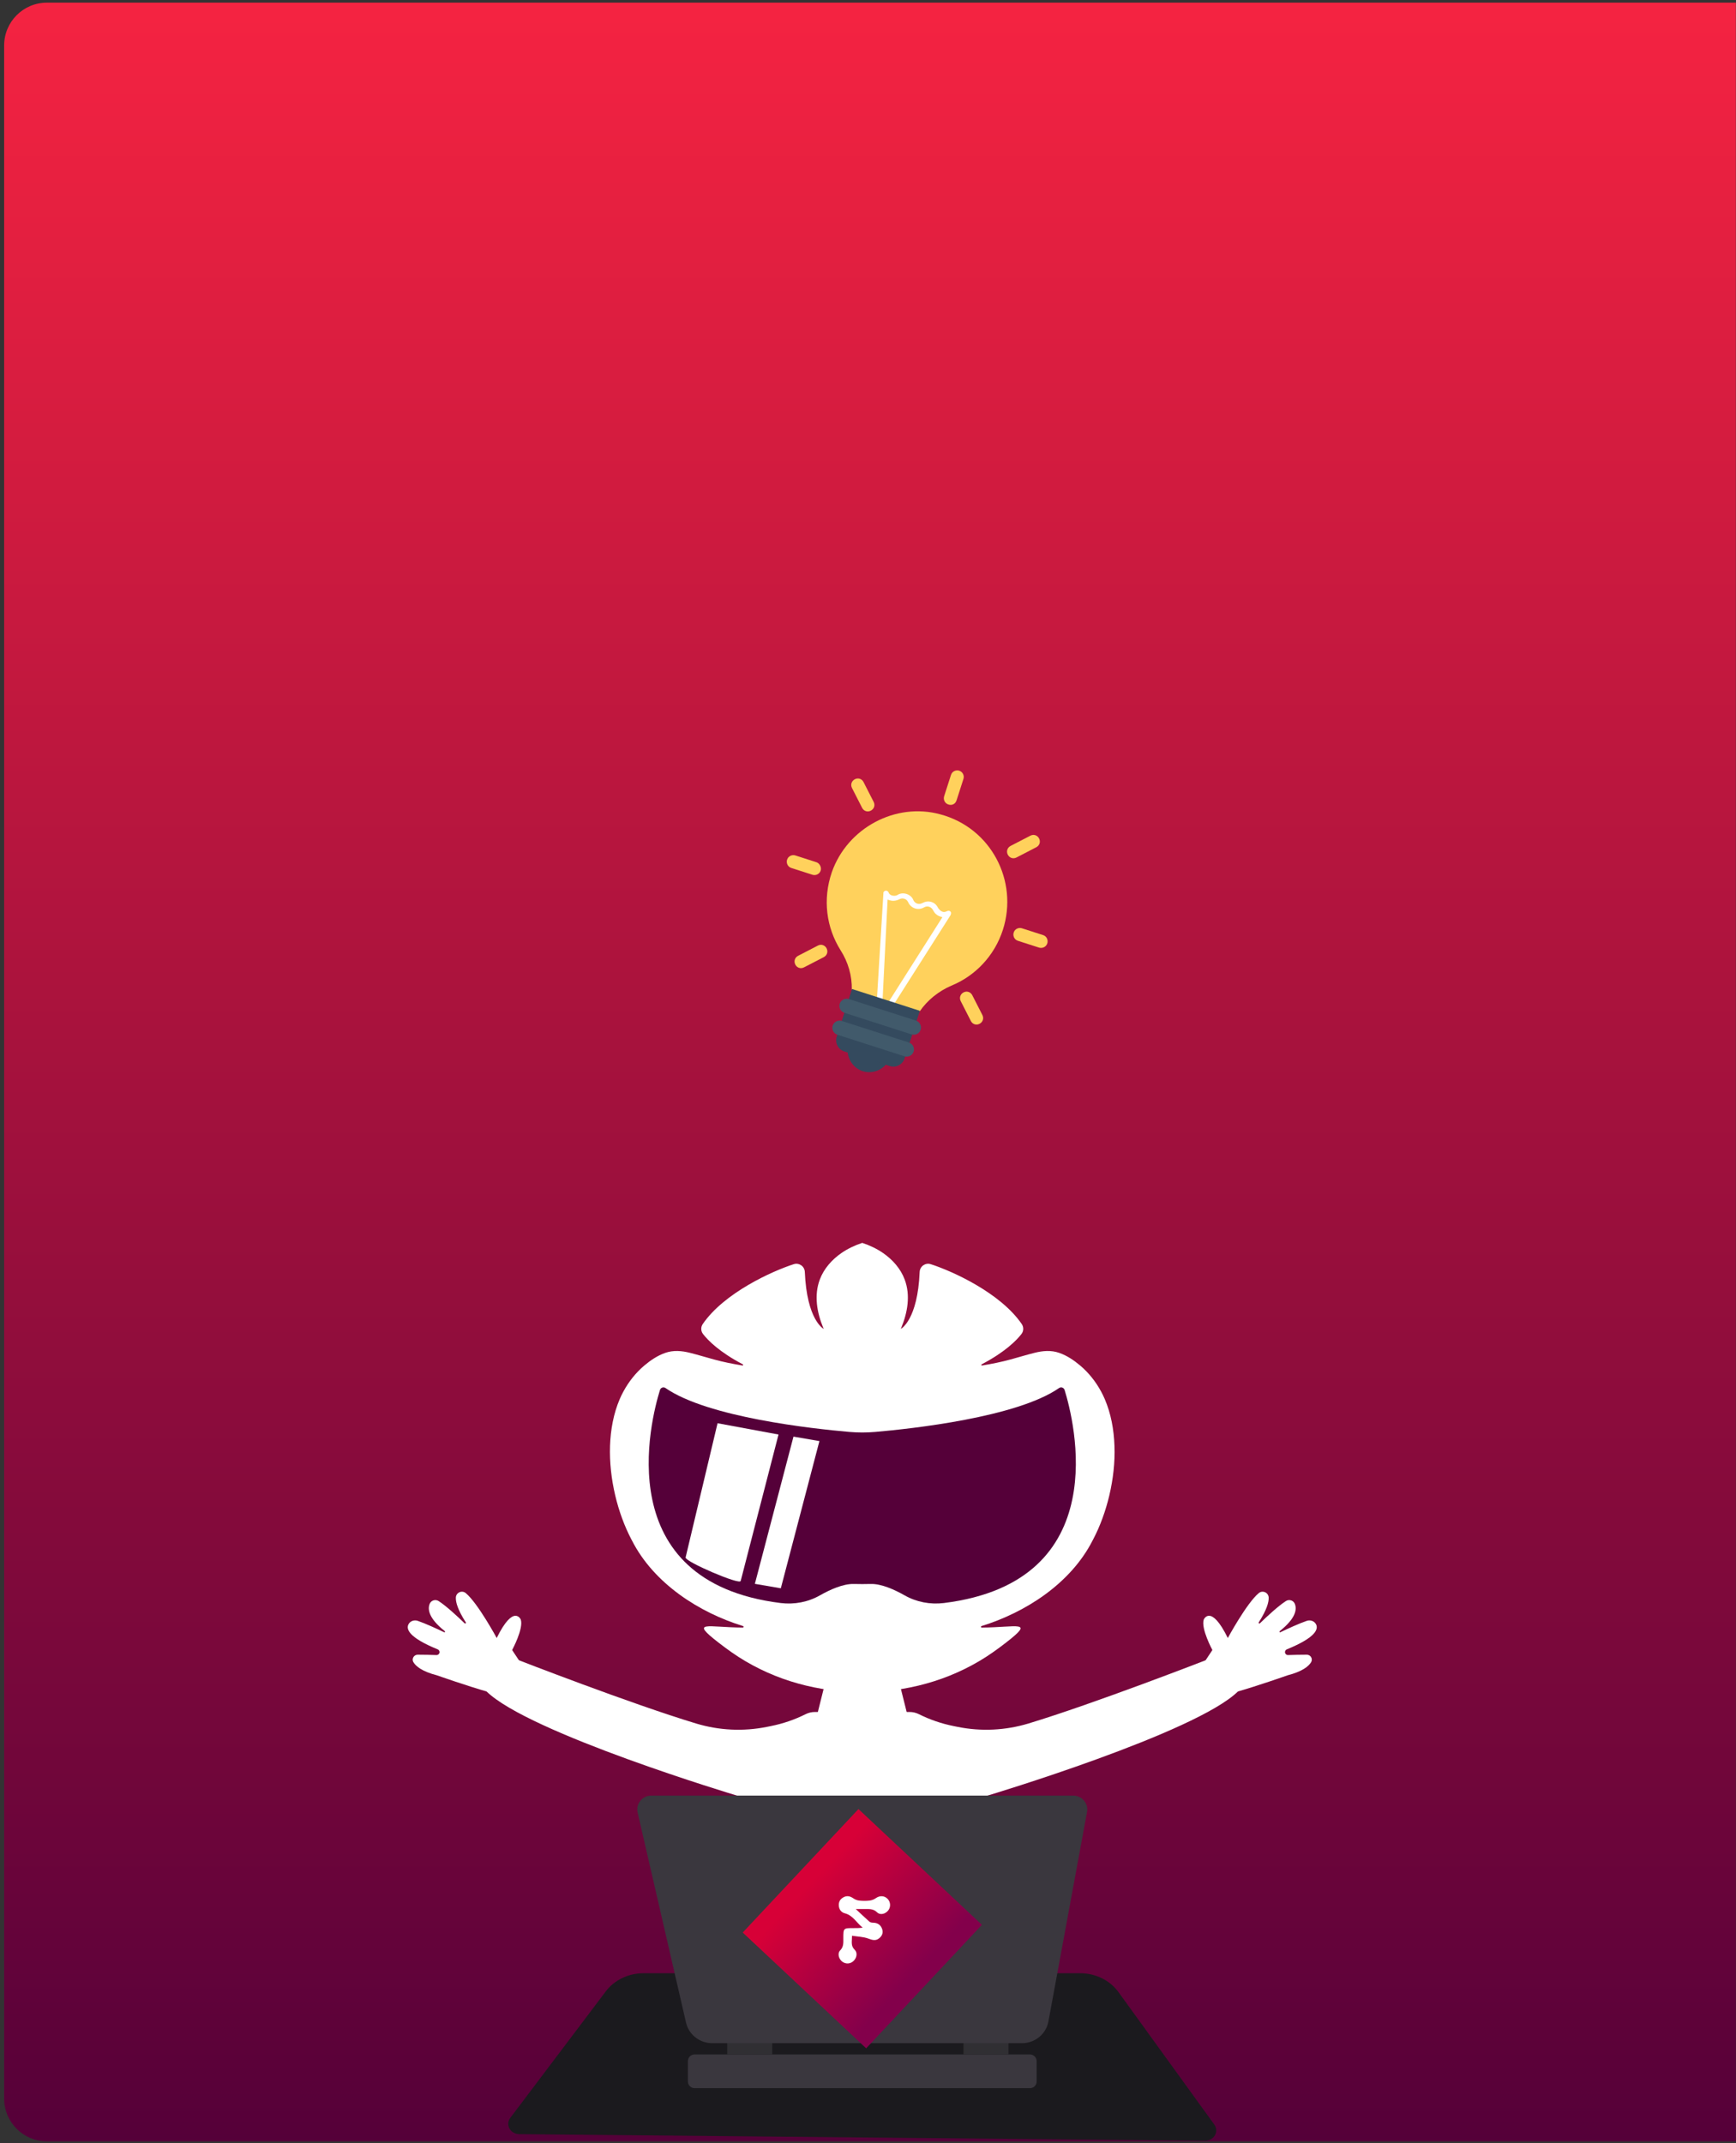 <svg width="406" height="501" viewBox="0 0 406 501" fill="none" xmlns="http://www.w3.org/2000/svg">
<rect x="0" y="0" width="406" height="501" fill="#333333" stroke="none"/>
<path d="M0.97 10.62C0.97 5.097 5.447 0.62 10.97 0.62H405.97V500.62H10.97C5.447 500.62 0.97 496.143 0.97 490.62V10.62Z" fill="url(#paint0_linear)"/>
<path d="M119.338 495.134L141.671 465.562C143.68 462.901 146.975 461.316 150.494 461.316H252.635C256.229 461.316 259.585 462.969 261.577 465.725L284.005 496.712C285.178 498.329 283.902 500.496 281.79 500.477L121.466 498.938C119.36 498.919 118.133 496.731 119.338 495.134Z" fill="#1B1A1E"/>
<path d="M260.428 343.834C260.221 345.767 259.888 347.684 259.445 349.573C259.013 351.413 258.468 353.23 257.816 355.005C257.2 356.68 256.486 358.319 255.655 359.899C255.615 359.973 255.574 360.049 255.533 360.125C250.384 370.264 239.71 377.02 229.544 380.153C229.351 380.215 229.395 380.5 229.598 380.5C237.891 380.46 242.091 378.73 235.28 384.016C233.244 385.596 231.164 387.086 228.939 388.389C226.748 389.676 224.459 390.799 222.1 391.747C219.739 392.697 217.304 393.468 214.828 394.065C212.304 394.673 209.736 395.097 207.149 395.349C205.84 395.477 202.973 395.585 201.66 395.629C200.346 395.585 197.479 395.477 196.171 395.349C193.586 395.097 191.018 394.673 188.491 394.065C186.015 393.468 183.58 392.697 181.219 391.747C178.86 390.802 176.571 389.676 174.381 388.389C172.155 387.086 170.075 385.596 168.039 384.016C161.229 378.73 165.428 380.462 173.721 380.5C173.925 380.5 173.971 380.215 173.775 380.153C163.607 377.02 152.933 370.264 147.786 360.125C147.745 360.049 147.704 359.973 147.664 359.899C146.833 358.319 146.119 356.677 145.503 355.005C144.849 353.23 144.306 351.413 143.874 349.573C143.429 347.684 143.098 345.764 142.892 343.834C142.685 341.904 142.604 339.958 142.669 338.017C142.734 336.114 142.938 334.217 143.318 332.352C143.684 330.541 144.216 328.763 144.946 327.066C145.191 326.494 145.465 325.932 145.761 325.381C147.007 323.057 148.674 320.94 150.693 319.237C152.148 318.01 153.766 316.919 155.574 316.287C157.48 315.619 159.445 315.79 161.375 316.276C163.237 316.745 165.094 317.313 166.937 317.815C169.161 318.426 171.359 318.86 173.634 319.235C173.797 319.262 173.87 319.039 173.724 318.961C168.235 316.083 165.577 313.366 164.415 311.873C163.886 311.191 163.867 310.247 164.356 309.536C169.383 302.225 180.605 297.165 185.646 295.545C186.892 295.146 188.171 296.052 188.225 297.361C188.697 308.537 192.522 310.621 192.642 310.684C192.601 310.589 192.563 310.497 192.522 310.402C191.056 306.859 190.345 302.825 191.727 299.141C192.688 296.579 194.561 294.483 196.79 292.939C198.256 291.923 199.963 291.123 201.654 290.569C203.345 291.123 205.053 291.923 206.519 292.939C208.75 294.48 210.62 296.576 211.581 299.141C212.966 302.825 212.252 306.859 210.786 310.402C210.745 310.499 210.707 310.592 210.667 310.684C210.786 310.621 214.611 308.537 215.083 297.361C215.138 296.052 216.413 295.146 217.662 295.545C222.703 297.165 233.928 302.222 238.953 309.536C239.441 310.247 239.422 311.191 238.893 311.873C237.731 313.366 235.073 316.086 229.585 318.961C229.438 319.037 229.511 319.262 229.674 319.235C231.949 318.86 234.151 318.426 236.371 317.815C238.217 317.31 240.071 316.745 241.933 316.276C243.863 315.79 245.831 315.619 247.734 316.287C249.542 316.919 251.16 318.01 252.615 319.237C254.635 320.942 256.302 323.057 257.548 325.381C257.843 325.932 258.115 326.494 258.362 327.066C259.092 328.763 259.624 330.541 259.991 332.352C260.371 334.217 260.574 336.114 260.639 338.017C260.715 339.955 260.634 341.904 260.428 343.834Z" fill="white"/>
<path d="M220.766 374.764C217.579 375.161 214.34 374.55 211.55 372.967C209.215 371.642 206.137 370.242 203.634 370.31C202.32 370.345 201.004 370.345 199.687 370.31C197.184 370.242 194.103 371.642 191.771 372.967C188.981 374.552 185.742 375.163 182.555 374.764C142.363 369.761 152.16 331.993 154.351 324.952C154.522 324.406 155.173 324.181 155.646 324.509C165.546 331.361 190.083 334.026 198.653 334.765C200.656 334.939 202.67 334.939 204.674 334.765C213.244 334.024 237.781 331.361 247.681 324.509C248.153 324.181 248.802 324.406 248.976 324.952C251.161 331.993 260.958 369.764 220.766 374.764Z" fill="#550039"/>
<path d="M167.815 332.732L160.339 364.128C160.25 365.108 173.13 370.657 173.228 369.596L182.072 335.373L167.815 332.732Z" fill="white"/>
<path d="M185.572 335.864L176.543 370.28L182.611 371.322L191.639 336.907L185.572 335.864Z" fill="white"/>
<path d="M193.107 392.909L190.664 402.681C198.493 405.697 205.904 406.18 212.652 402.681L210.209 392.909H193.107Z" fill="white"/>
<path d="M289.61 395.351C279.838 405.124 230.975 419.783 230.975 419.783V444.214H172.34V419.783C172.34 419.783 123.478 405.124 113.705 395.351L121.034 388.022C121.034 388.022 147.537 398.329 162.823 402.939C168.173 404.554 173.836 404.825 179.317 403.729L180.302 403.53C183.125 402.966 185.862 402.029 188.435 400.74C189.097 400.411 189.828 400.238 190.569 400.238H212.747C213.488 400.238 214.218 400.411 214.88 400.74C217.454 402.029 220.19 402.966 223.013 403.53L223.999 403.729C229.48 404.825 235.142 404.554 240.493 402.939C255.778 398.329 282.281 388.022 282.281 388.022L289.61 395.351Z" fill="white"/>
<path d="M240.865 488.19H162.454C161.582 488.19 160.879 487.485 160.879 486.616V481.874C160.879 481.002 161.585 480.299 162.454 480.299H240.867C241.736 480.299 242.442 481.005 242.442 481.874V486.616C242.442 487.485 241.736 488.19 240.865 488.19Z" fill="#3A373E"/>
<path d="M235.861 475.036H225.337V480.297H235.861V475.036Z" fill="#302F33"/>
<path d="M180.611 475.036H170.087V480.297H180.611V475.036Z" fill="#302F33"/>
<path d="M152.33 419.783H250.989C253.042 419.783 254.594 421.615 254.228 423.608L245.196 472.59C244.654 475.53 242.058 477.666 239.029 477.666H166.552C163.626 477.666 161.088 475.668 160.439 472.856L149.122 423.749C148.652 421.716 150.218 419.783 152.33 419.783Z" fill="#3A373E"/>
<path d="M200.771 422.93L229.643 449.997L202.574 478.872L173.701 451.802L200.771 422.93Z" fill="url(#paint1_linear)"/>
<path d="M200.141 446.31C201.351 447.437 202.329 448.376 203.346 449.269C203.542 449.44 203.892 449.5 204.172 449.503C205.244 449.514 205.985 450.013 206.311 450.99C206.62 451.921 206.254 452.646 205.548 453.189C204.731 453.819 203.938 453.526 203.018 453.195C201.872 452.782 200.586 452.758 199.256 452.549C199.272 453.868 198.908 454.888 199.875 455.814C200.607 456.515 200.382 457.723 199.622 458.445C198.862 459.169 197.779 459.226 196.954 458.586C196.161 457.972 195.803 456.686 196.484 455.988C197.347 455.108 197.231 454.128 197.233 453.116C197.239 450.762 197.233 450.762 199.63 450.765C200.322 450.765 201.015 450.765 201.761 450.659C200.339 449.56 199.505 447.795 197.578 447.301C196.739 447.087 196.253 446.422 196.18 445.537C196.104 444.603 196.522 443.922 197.358 443.512C198.17 443.113 198.881 443.324 199.598 443.824C199.986 444.093 200.485 444.285 200.955 444.334C201.748 444.416 202.565 444.424 203.355 444.331C203.857 444.274 204.397 444.074 204.81 443.778C205.708 443.134 206.789 443.137 207.562 443.905C208.276 444.614 208.366 445.776 207.771 446.579C207.131 447.448 205.882 447.817 205.122 447.073C204.204 446.177 203.203 446.321 202.158 446.308C201.579 446.302 200.996 446.31 200.141 446.31Z" fill="white"/>
<path d="M121.594 388.501L119.772 385.753C119.772 385.753 122.492 380.748 121.792 378.625C121.792 378.625 120.141 374.852 116.167 382.946C116.167 382.946 111.762 374.797 108.93 372.446C108.026 371.697 106.655 372.319 106.609 373.494C106.566 374.583 107.063 376.369 108.93 379.279C109.044 379.458 108.811 379.654 108.659 379.507C107.082 377.976 104.4 375.473 102.581 374.306C101.837 373.828 100.835 374.13 100.496 374.944C99.996 376.152 100.151 378.272 104.033 381.345C104.172 381.453 104.039 381.673 103.878 381.597C102.222 380.805 99.484 379.54 97.695 378.932C96.894 378.66 95.979 378.948 95.561 379.684C94.934 380.788 95.433 382.773 102.364 385.596C102.695 385.732 102.869 386.098 102.763 386.437L102.757 386.451C102.665 386.744 102.391 386.942 102.084 386.932C101.096 386.899 99.057 386.839 97.681 386.847C96.785 386.853 96.215 387.833 96.682 388.598C97.274 389.573 98.734 390.778 102.214 391.674C102.214 391.674 109.093 394.114 114.441 395.629L121.594 388.501Z" fill="white"/>
<path d="M281.725 388.5L283.544 385.753C283.544 385.753 280.824 380.747 281.524 378.625C281.524 378.625 283.174 374.851 287.149 382.946C287.149 382.946 291.554 374.797 294.386 372.446C295.29 371.697 296.661 372.319 296.707 373.494C296.75 374.582 296.253 376.369 294.386 379.279C294.272 379.458 294.505 379.653 294.657 379.507C296.234 377.976 298.916 375.473 300.732 374.306C301.476 373.828 302.478 374.129 302.817 374.944C303.319 376.152 303.162 378.272 299.28 381.345C299.142 381.453 299.275 381.673 299.435 381.597C301.091 380.804 303.832 379.539 305.619 378.931C306.419 378.66 307.334 378.948 307.752 379.683C308.379 380.788 307.88 382.772 300.95 385.596C300.618 385.731 300.445 386.098 300.551 386.437L300.556 386.451C300.648 386.744 300.922 386.942 301.229 386.931C302.217 386.899 304.256 386.839 305.632 386.847C306.528 386.852 307.098 387.832 306.631 388.598C306.039 389.572 304.579 390.778 301.096 391.674C301.096 391.674 294.217 394.114 288.872 395.629L281.725 388.5Z" fill="white"/>
<g clip-path="url(#clip0)">
<path d="M215.083 236.462C216.897 233.815 219.49 231.742 222.478 230.442C228.022 228.186 232.575 223.514 234.55 217.367C238.218 205.951 231.764 193.543 219.929 190.386C209.45 187.504 198.184 193.572 194.554 203.869C192.34 210.262 193.272 216.859 196.563 222.115C198.379 224.959 199.28 228.154 199.213 231.362L215.083 236.462Z" fill="#FFD15C"/>
<path d="M205.089 233.573L206.399 233.994L207.582 210.316C207.728 210.363 207.873 210.409 208.019 210.456C208.747 210.69 209.569 210.631 210.339 210.233C210.724 210.034 211.063 209.981 211.5 210.121C211.936 210.262 212.18 210.502 212.378 210.888C213.021 212.386 214.768 212.948 216.163 212.104C216.548 211.905 216.887 211.852 217.323 211.993C217.614 212.086 218.004 212.373 218.201 212.759C218.596 213.532 219.084 214.012 219.958 214.292C220.103 214.339 220.249 214.386 220.394 214.433L207.709 234.415L209.02 234.836L222.325 213.923C222.419 213.63 222.513 213.337 222.269 213.097C222.025 212.857 221.687 212.91 221.494 213.01C221.109 213.209 220.77 213.262 220.479 213.168C220.043 213.028 219.798 212.788 219.456 212.355C219.061 211.582 218.573 211.103 217.845 210.869C217.117 210.635 216.441 210.74 215.67 211.139C214.9 211.537 214.026 211.256 213.632 210.484C213.383 209.758 212.749 209.231 212.021 208.997C211.293 208.763 210.471 208.822 209.846 209.267C209.461 209.466 208.977 209.472 208.541 209.332C208.25 209.239 207.86 208.952 207.808 208.612C207.71 208.419 207.465 208.179 207.127 208.232C206.789 208.285 206.549 208.531 206.601 208.87L205.089 233.573Z" fill="white"/>
<path d="M198.236 245.903C198.4 247.893 199.724 249.772 201.762 250.427C203.8 251.082 205.971 250.326 207.263 248.804L198.236 245.903Z" fill="#344A5E"/>
<path d="M208.089 249.231L197.461 245.815C196.005 245.348 195.216 243.803 195.687 242.339L199.261 231.216L215.13 236.315L211.556 247.438C211.086 248.902 209.545 249.698 208.089 249.231Z" fill="#344A5E"/>
<path d="M213.198 241.83L197.474 236.778C196.601 236.497 196.108 235.531 196.39 234.653C196.672 233.775 197.635 233.277 198.509 233.558L214.233 238.61C215.106 238.891 215.599 239.857 215.317 240.735C215.035 241.613 214.072 242.111 213.198 241.83Z" fill="#415A6B"/>
<path d="M211.551 246.952L195.827 241.9C194.953 241.619 194.46 240.654 194.742 239.775C195.025 238.897 195.988 238.399 196.861 238.68L212.585 243.733C213.459 244.013 213.952 244.979 213.669 245.857C213.387 246.735 212.424 247.233 211.551 246.952Z" fill="#415A6B"/>
<path d="M224.333 180.176C223.605 179.942 222.689 180.294 222.407 181.172L220.808 186.148C220.573 186.88 220.92 187.799 221.794 188.079C222.668 188.36 223.438 187.962 223.72 187.084L225.319 182.107C225.601 181.229 225.061 180.41 224.333 180.176Z" fill="#FFD15C"/>
<path d="M201.956 182.835C201.562 182.062 200.688 181.782 199.918 182.18C199.147 182.579 198.865 183.457 199.259 184.229L201.625 188.864C202.019 189.637 202.893 189.918 203.663 189.519C204.434 189.121 204.716 188.243 204.322 187.47L201.956 182.835Z" fill="#FFD15C"/>
<path d="M190.953 201.582L186.002 199.991C185.274 199.757 184.358 200.109 184.076 200.987C183.841 201.719 184.188 202.638 185.062 202.918L190.012 204.509C190.74 204.743 191.656 204.391 191.938 203.513C192.173 202.781 191.68 201.816 190.953 201.582Z" fill="#FFD15C"/>
<path d="M191.279 221.062L186.656 223.452C185.886 223.851 185.604 224.729 185.998 225.501C186.392 226.274 187.266 226.554 188.036 226.156L192.659 223.766C193.43 223.368 193.712 222.49 193.317 221.717C192.923 220.945 192.05 220.664 191.279 221.062Z" fill="#FFD15C"/>
<path d="M227.386 232.664C226.992 231.892 226.119 231.611 225.348 232.009C224.577 232.408 224.295 233.286 224.69 234.058L227.055 238.693C227.45 239.466 228.323 239.747 229.093 239.348C229.864 238.95 230.146 238.072 229.752 237.299L227.386 232.664Z" fill="#FFD15C"/>
<path d="M243.949 218.61L238.998 217.02C238.271 216.786 237.354 217.137 237.072 218.015C236.837 218.747 237.184 219.666 238.058 219.947L243.008 221.537C243.736 221.771 244.652 221.42 244.934 220.542C245.169 219.81 244.822 218.891 243.949 218.61Z" fill="#FFD15C"/>
<path d="M240.975 195.372L236.352 197.762C235.581 198.161 235.299 199.039 235.693 199.811C236.088 200.584 236.961 200.864 237.732 200.466L242.354 198.076C243.125 197.678 243.407 196.8 243.013 196.027C242.618 195.255 241.745 194.974 240.975 195.372Z" fill="#FFD15C"/>
</g>
<defs>
<linearGradient id="paint0_linear" x1="203.47" y1="0.62" x2="203.47" y2="500.62" gradientUnits="userSpaceOnUse">
<stop stop-color="#F52341"/>
<stop offset="1" stop-color="#550039"/>
</linearGradient>
<linearGradient id="paint1_linear" x1="189.846" y1="439.808" x2="221.716" y2="469.686" gradientUnits="userSpaceOnUse">
<stop stop-color="#D70037"/>
<stop offset="1.11884e-07" stop-color="#D70037"/>
<stop offset="0.743" stop-color="#83004B"/>
<stop offset="1" stop-color="#83004B"/>
</linearGradient>
<clipPath id="clip0">
<rect width="73.404" height="73.788" fill="white" transform="translate(189.393 168.948) rotate(17.813)"/>
</clipPath>
</defs>
</svg>

